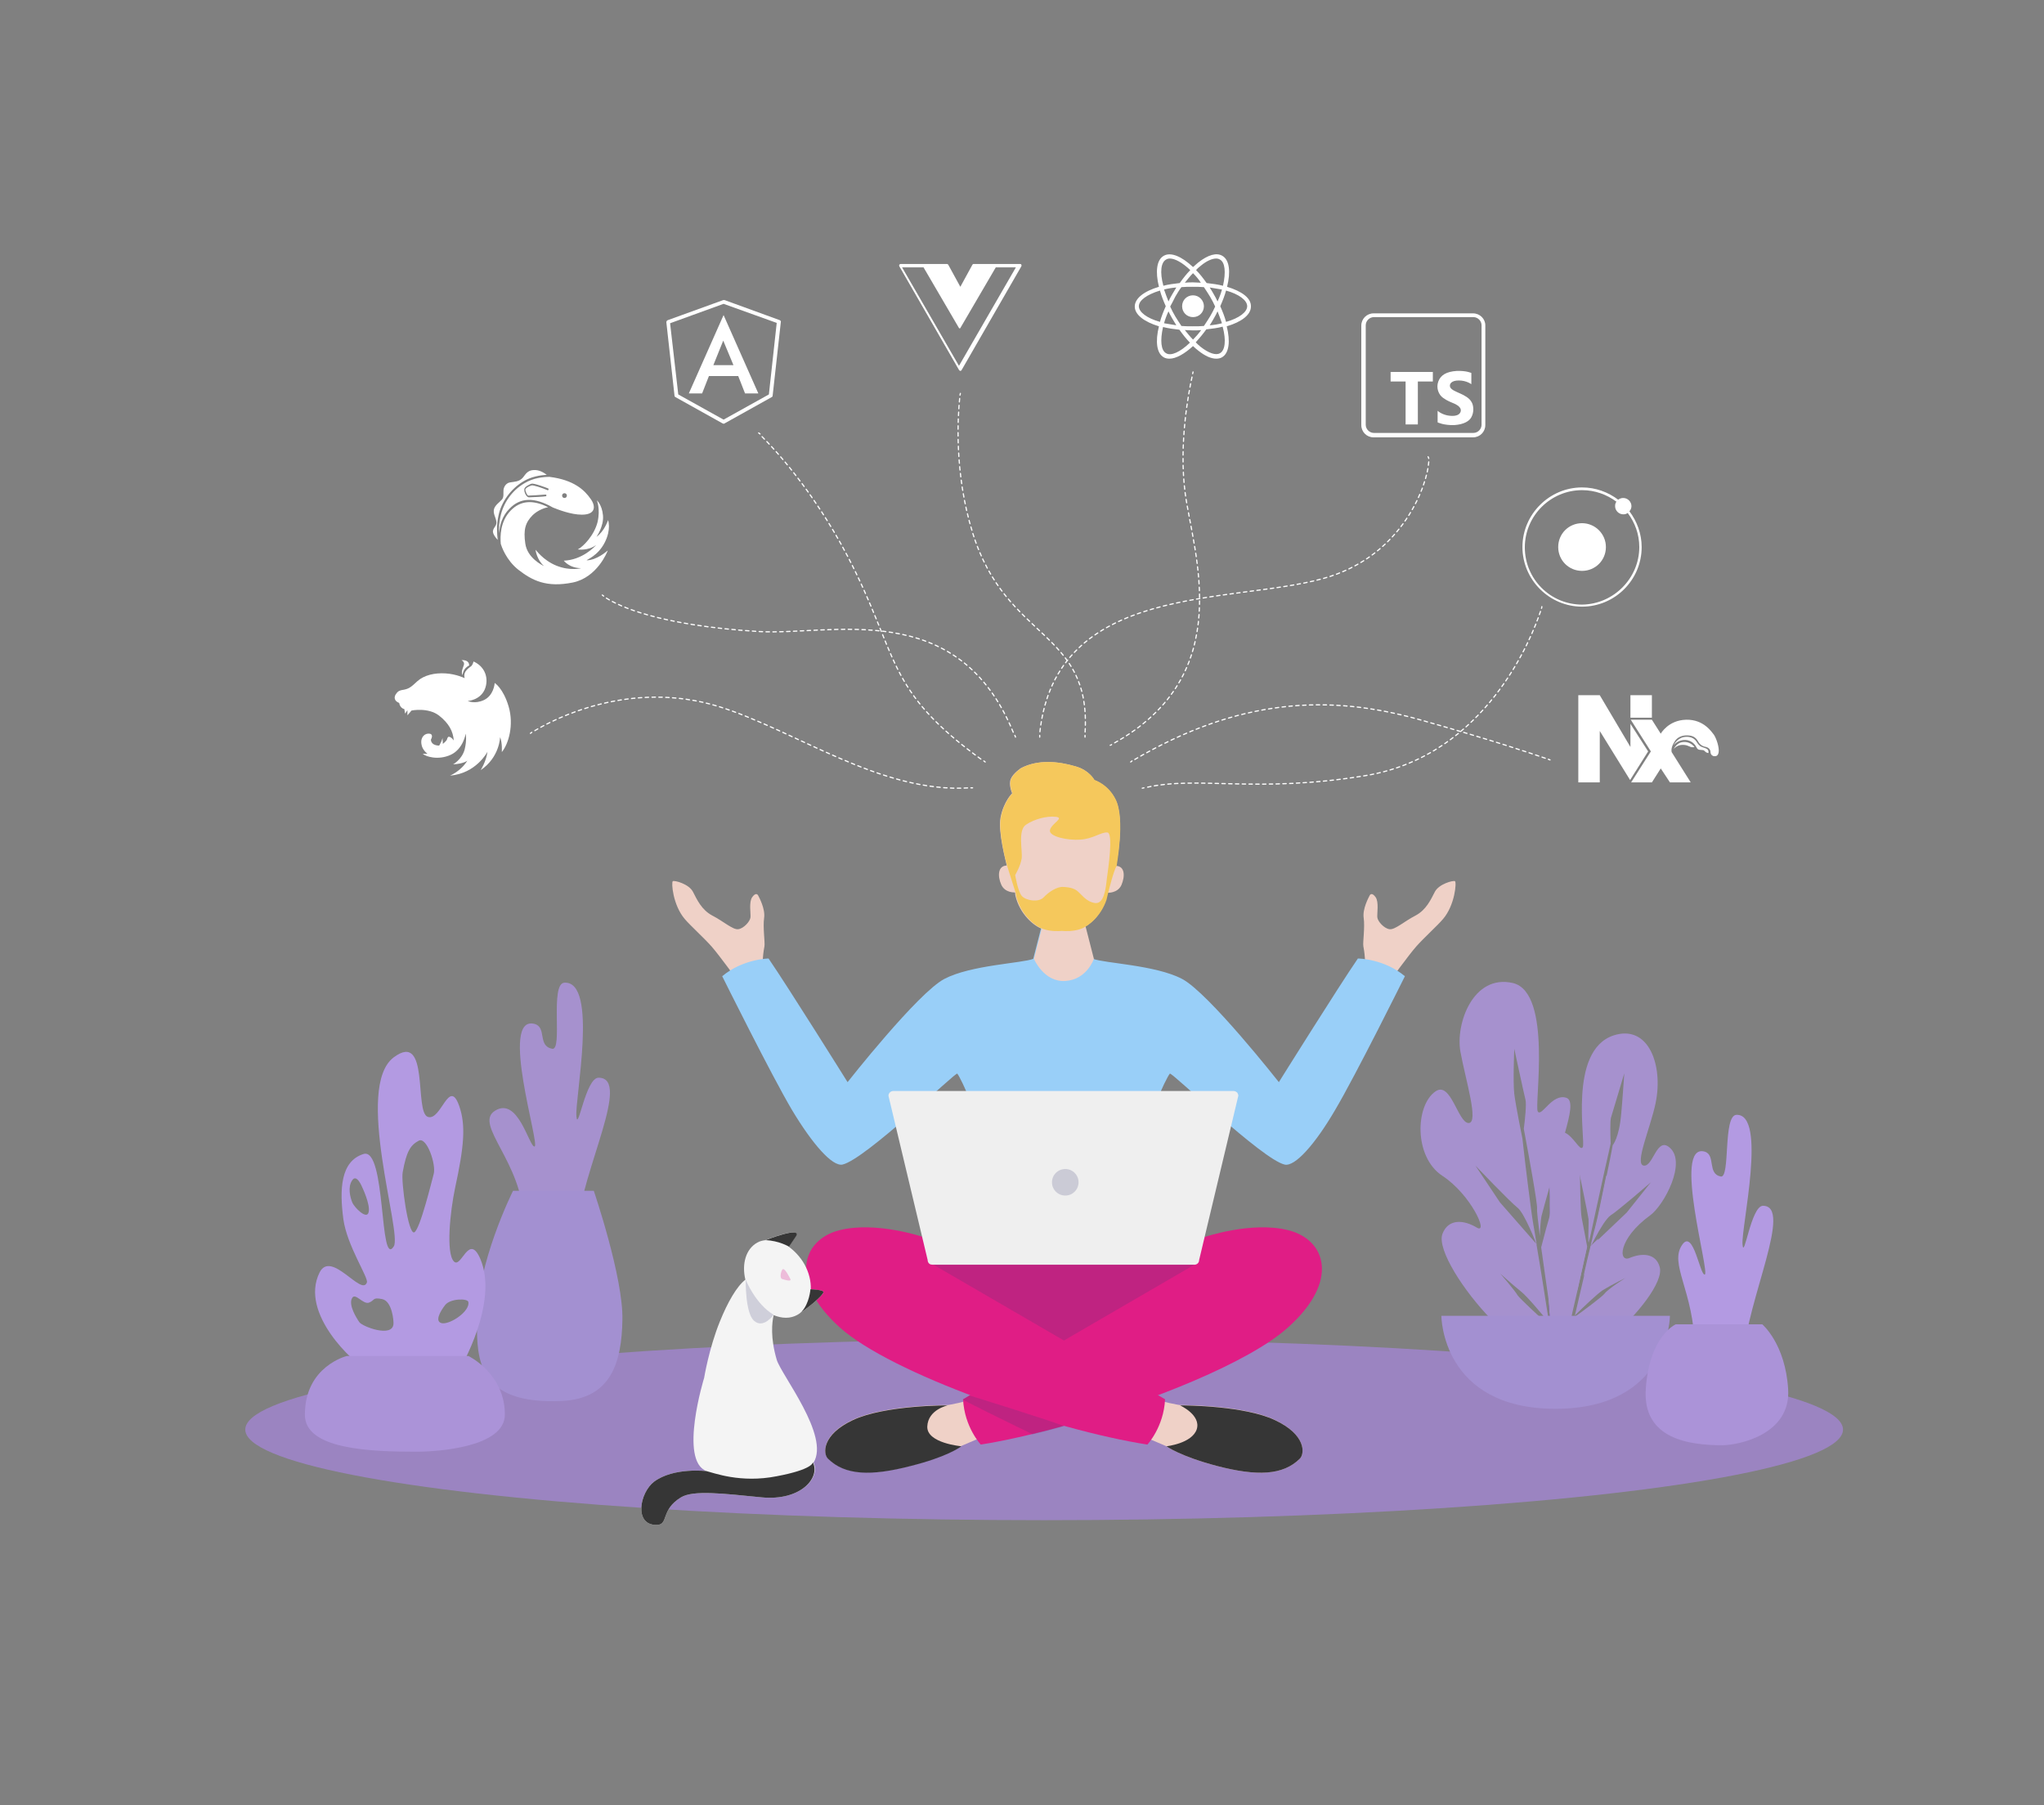 <svg version="1.1" id="Layer_6" xmlns="http://www.w3.org/2000/svg" xmlns:xlink="http://www.w3.org/1999/xlink" x="0px" y="0px"
	 viewBox="0 0 600 530" style="enable-background:new 0 0 600 530;" xml:space="preserve">
<rect x="0" y="0" width="600" height="530" fill="#808080" stroke="none"/>
<style type="text/css">
	.st0{fill:#9B84C1;}
	.st1{fill:#A691CE;}
	.st2{fill:#A390D1;}
	.st3{fill:#50208F;}
	.st4{fill:#B39AE2;}
	.st5{fill:#AB93D8;}
	.st6{fill:#E01D85;}
	.st7{opacity:0.2;fill:#3D3D75;}
	.st8{fill:#EFD1C7;}
	.st9{fill:#99CFF8;}
	.st10{fill:#EFEFEF;}
	.st11{fill:#F5C85C;}
	.st12{fill:#363636;}
	.st13{fill:#F4F4F4;}
	.st14{fill:#EDBCDA;}
	.st15{fill:#FFFFFF;}
	.st16{fill:none;stroke:#FFFFFF;stroke-width:0.35;stroke-linecap:round;stroke-linejoin:round;}
	.st17{fill:none;stroke:#FFFFFF;stroke-width:0.35;stroke-linecap:round;stroke-linejoin:round;stroke-dasharray:1.002,1.002;}
	.st18{fill:none;stroke:#FFFFFF;stroke-width:0.35;stroke-linecap:round;stroke-linejoin:round;stroke-dasharray:1.004,1.004;}
	.st19{fill:none;stroke:#FFFFFF;stroke-width:0.35;stroke-linecap:round;stroke-linejoin:round;stroke-dasharray:0.995,0.995;}
	.st20{fill:none;stroke:#FFFFFF;stroke-width:0.35;stroke-linecap:round;stroke-linejoin:round;stroke-dasharray:0.994,0.994;}
	.st21{fill:none;stroke:#FFFFFF;stroke-width:0.35;stroke-linecap:round;stroke-linejoin:round;stroke-dasharray:1.005,1.005;}
	.st22{fill:none;stroke:#FFFFFF;stroke-width:0.35;stroke-linecap:round;stroke-linejoin:round;stroke-dasharray:1.008,1.008;}
	.st23{fill:none;stroke:#FFFFFF;stroke-width:0.35;stroke-linecap:round;stroke-linejoin:round;stroke-dasharray:1.006,1.006;}
	.st24{fill:none;stroke:#FFFFFF;stroke-width:0.35;stroke-linecap:round;stroke-linejoin:round;stroke-dasharray:1.004,1.004;}
</style>
<ellipse class="st0" cx="306.5" cy="419.7" rx="234.5" ry="26.6"/>
<path class="st1" d="M169.5,360.2c1.3-16.5,16-43.8,6.2-43.8c-3.8,0-6.1,16.3-6.5,11.3c-0.5-5,6.5-39.7-3.5-39.2
	c-4.4,0.2-0.4,20-3.6,19.4c-4.4-0.8-1.5-6.3-5.2-7.3c-10.5-2.7,1.8,35.9,0,36c-1.6,0.1-4.8-14.8-11.6-10.5c-6.4,4,8.2,15.2,8.4,32.3
	C153.7,363.7,169.3,361.8,169.5,360.2z"/>
<path class="st2" d="M150.6,349.6h23.7c0,0,8.7,25.5,8.4,37.9c-0.2,12.6-3.4,23.1-17.7,23.8c-25,1.2-25-12.5-25-23.2
	C139.9,370.9,150.6,349.6,150.6,349.6z"/>
<path class="st1" d="M464.1,357.6c-0.4-1.7-0.5-11.7-0.5-13.2c-3.3,2.1-5.2,5.7-6.5,2.1c-1-2.8,0.8-8.7,2.3-14
	c1.4-5,2.5-9.5,0.4-10.2c-4.2-1.4-7.3,5.8-8.4,4c-1.1-1.8,4.4-34.9-7.3-37.7c-11.7-2.7-16.9,12-15.4,20.2c1.5,8.2,5.5,20.9,2.4,20.9
	s-5.2-12.4-9.7-9.3c-6,4.1-6.4,19.3,2,24.8c8.4,5.5,13.7,17.3,10.1,15.2c-3.8-2.3-8.4-2.7-10.1,1.9c-1.6,4.6,6.3,16.8,14.3,25
	c7.7,7.8,13.8,6.1,17.4,2.8c0-0.2-0.1-0.5-0.1-0.7c-3.3-3-8.8-8.1-9.5-9.1c-0.8-1.4-4.6-5.8-5.1-6.4c0.4,0.4,3.3,3,6,5.2
	c1.9,1.5,5.7,6.1,8.3,9.2c-0.8-5.2-2.4-15.6-3.7-23.1L440.3,353l-7.2-10.8c0,0,10.3,10.8,12.4,12.4c2,1.6,5.4,10.3,5.6,10.9
	c-0.4-2.4-0.7-4.5-1-6c-0.4-2.3-0.9-6.3-1.5-10.9c-0.6-4.6-1.2-9.8-1.7-14.3c0,0-2-9.8-2.4-13.2s0-13.2,0-13.2s2.8,13,3.3,15
	c0.3,1.2-0.1,5.5-0.5,8.5c1.7,9.1,4,21.8,3.9,23.4c-0.1,0.7,0.3,3.9,0.8,8.1c0.1-2.5,0.3-5,0.5-5.9c0.2-0.9,1.4-5.1,2.4-8.7
	c0.1,2.1,0.1,4.2,0.1,6c0,0.7,0,1.5,0,2.5c0,0,0,0,0,0c0,0.1,0,0.1-0.1,0.2c-0.4,1.3-1.7,6-2.5,9.2c0.7,5.2,1.6,11.2,2.3,16.2v0
	c0.1,3,0.4,5.6,0.8,7.6l0.1-0.1c0.1-0.1,0.1-0.1,0.2-0.2c0,0,0,0,0,0c2.4-2.5,4.9-6.6,7.3-11.2c1-4.3,2-9.2,2.7-12.2
	C465.2,363.2,464.4,358.8,464.1,357.6z"/>
<path class="st1" d="M466.9,365.8l2.3-2.2c-1.2,3.7-2.7,7.5-4.4,11.2C465.5,371.7,466.2,368.5,466.9,365.8z"/>
<path class="st1" d="M466.3,357.9c-0.2-1.5-2.4-12-2.7-13.5c1.7-1.1,3.8-1.7,6.3-0.8c0.3,0.1,0.6,0.3,0.8,0.5
	c-1.7,7.8-4.1,18.4-4.5,20.7C466.2,362.6,466.4,358.6,466.3,357.9z"/>
<path class="st1" d="M470.5,359.3c-1.7,2.6-3.4,6.2-3.6,6.5c0.5-2.1,0.9-4,1.3-5.3c0.7-2.6,2-9,3.3-15.4
	C472.8,347.7,472.2,353,470.5,359.3z"/>
<path class="st3" d="M455,354.1c0-1.8-0.1-3.9-0.1-6v0c0.9-3.2,1.7-6,1.7-6s-1,12-1.6,14.5C454.9,355.7,455,354.8,455,354.1z"/>
<path class="st3" d="M461.3,378.3l-5.8,10c0.1,0.5,0.1,0.8,0.2,1.2c0,0,0,0,0,0c0,0.1,0,0.2,0,0.3c0.8,1,1.4,1.7,1.5,1.8
	c-0.1-0.1-0.6-0.6-1.4-1.3c0.1,0.8,0.2,1.3,0.2,1.3h-0.9c0,0-0.1-0.5-0.2-1.4c0.2-0.2,0.4-0.3,0.5-0.5c-0.4-2-0.7-4.6-0.8-7.6
	c0.3,1.8,0.5,3.5,0.7,4.9c0.7-3.2,2-8.7,2.9-10.3c1.3-2.2,5.8-9.7,6.1-10.3C464.2,367.1,462.2,376.1,461.3,378.3z"/>
<path class="st4" d="M141,369.6c-3.4-7.9-5.6,3.1-7.8,0.7c-2.3-2.5-1.1-14.5,0.4-21.6c2.6-12,3.2-18.3,1.2-24
	c-3-8.5-5.3,4.5-9.2,3.2c-4.1-1.3,0.6-25.4-10-17.5c-11.7,8.7,2.5,51.6,0,55.5c-4.3,6.8-2.2-29.2-8.9-27.1
	c-6.7,2.1-7.1,10.3-5.9,19.2c1.1,7.8,7.4,17.1,6.9,18.5c-1.5,4.3-10.5-9.7-13.9-2.9c-6,12.1,10.3,26.7,13.5,28.3
	c3.2,1.6,27.7,0,27.7,0S146.5,382.5,141,369.6z M103.4,353c-0.6-1.5-1.4-4.5,0-6.5c1.3-2,2.9,2,2.9,2s2.5,5.2,1.9,7.4
	C107.7,358.2,104,354.5,103.4,353z M105.5,388.2c-0.9-1.3-3.2-5-2.2-7c0.9-2,3.3,2,5.1,1.2c1.7-0.7,0.9-1.6,3.8-1
	c2.9,0.6,3.4,6.4,3.3,7.3C115.2,392.8,106.5,389.5,105.5,388.2z M118.2,344.2c1.1-6.2,2.3-8,4.7-9.3c2.4-1.3,5.2,7.1,4.4,9.8
	c-0.5,1.8-4,16.3-5.7,17.1C119.8,362.5,117.7,346.8,118.2,344.2z M129.9,388.5c-2.5-0.3-0.7-3.5,0.8-5.4c1.5-1.9,6.7-2,6.8-0.8
	C137.9,385,132.4,388.7,129.9,388.5z"/>
<path class="st1" d="M478.4,369.3c-3.4,1.5-3.5-5.6,6-12.5c4.1-3,10.8-15.6,5.7-19.9c-3.8-3.3-4.8,5.7-7.6,5.3
	c-2.8-0.4,2-11.1,3.5-18.4c2.3-11.1-2.1-23.2-12.4-19.8c-13.4,4.5-8,31.3-9,32.8c-0.8,1.3-2.6-3.1-5.3-4.3c-0.6-0.3-1.3-0.4-2-0.2
	c-3,0.6-2.8,8.5-2.5,15.7v0c0.1,2.1,0.1,4.2,0.1,6c0,0.7,0,1.5,0,2.5c0,0,0,0,0,0c-0.1,6.3-0.7,17.1-0.3,25.5v0
	c0.1,3,0.4,5.6,0.8,7.6c0.2,0.7,0.4,1.4,0.6,1.9c0.2,0.5,0.4,0.9,0.6,1.2c2.8,3.7,8.5,6.5,16.2,0c7.8-6.5,15.6-16.4,14.4-20.7
	C486.1,367.9,482,367.8,478.4,369.3z M471,379.8c-0.6,0.8-5.9,4.8-9,7c-0.3,1.2-0.4,1.9-0.4,1.9l-0.8-0.1c0,0,0.1-0.4,0.3-1.1
	c-0.7,0.5-1.2,0.9-1.3,0.9c0.1-0.1,0.7-0.7,1.4-1.5c0.1-0.2,0.9-4.1,2-8.7c1-4.3,2-9.2,2.7-12.2c-0.5-2.9-1.4-7.3-1.6-8.4
	c-0.4-1.7-0.5-11.7-0.5-13.2c0,0,0,0,0,0c0.3,1.4,2.5,11.9,2.7,13.5c0.1,0.7-0.1,4.7-0.1,7c0.5-2.3,2.8-13,4.5-20.7
	c1.1-4.8,1.9-8.5,1.9-8.5c-0.1-2.7-0.2-6.5,0.1-7.6c0.5-1.7,3.9-13,3.9-13s-0.6,8.8-0.9,11.8c-0.6,7.2-2.5,9.3-2.5,9.3
	c-0.5,2.7-1.1,5.8-1.8,9c-1.3,6.4-2.6,12.8-3.3,15.4c-0.3,1.3-0.8,3.2-1.3,5.3c0.1-0.3,1.9-3.9,3.6-6.5c0.8-1.2,1.6-2.2,2.2-2.6
	c2-1.2,11.8-9.7,11.8-9.7l-7.1,8.9l-8.2,7.8l-2.3,2.2c-0.7,2.7-1.4,5.9-2.1,9c-1,4.4-2,8.6-2.6,11.2c2.5-2.5,6.3-6.1,8-7.3
	c2.7-1.7,7.4-4,7.8-4.2C477.5,374.8,471.8,378.6,471,379.8z"/>
<path class="st3" d="M463.5,344.5C463.5,344.5,463.5,344.5,463.5,344.5c0-0.1,0-0.2,0-0.2S463.5,344.4,463.5,344.5z"/>
<path class="st2" d="M490.2,386.3h-67.1c0,0,0,27.3,33.5,27.3S490.2,386.3,490.2,386.3z"/>
<path class="st4" d="M511.8,397.9c1.2-16.5,14.6-43.9,5.7-43.9c-3.5,0-5.6,16.3-6,11.3s7.3-38.4-1.8-38c-4,0.2-1.7,18.7-4.6,18.1
	c-4-0.8-1.4-6.3-4.7-7.3c-9.6-2.7,1.7,35.9,0,36.1c-1.4,0.1-3.3-13.2-6.5-8.9c-4.2,5.7,3.4,13.6,3.6,30.8
	C497.4,401.4,511.7,399.5,511.8,397.9z"/>
<path class="st5" d="M491.9,388.8h25.4c0,0,6.8,5.7,7.6,19.1c0.8,13.4-14.8,16.4-19.3,16.4c-9.7,0-23.4-1.8-22.5-16.4
	C484.1,392.2,491.9,388.8,491.9,388.8z"/>
<path class="st5" d="M101.8,398.1h35.7c0,0,10.7,5.1,10.7,17.2c0,9.6-19.7,10.9-26,10.9c-13.6,0-32.8-0.7-32.7-10.9
	C89.5,401.1,101.8,398.1,101.8,398.1z"/>
<path class="st6" d="M361.7,379.2c0,0-2.4-12.9-12.6-13.4c-10.2-0.4-62.7,0.3-68.6,1s-18.5,4.5-19.7,6.8s27,20.2,28.5,21.8
	c1.5,1.6,14.6,7.6,20.2,6.7c5.6-0.9,22.9-10,25.9-10.7S361.7,379.2,361.7,379.2z"/>
<path class="st7" d="M361.7,379.2c0,0-2.4-12.9-12.6-13.4c-10.2-0.4-62.7,0.3-68.6,1s-18.5,4.5-19.7,6.8s27,20.2,28.5,21.8
	c1.5,1.6,14.6,7.6,20.2,6.7c5.6-0.9,22.9-10,25.9-10.7S361.7,379.2,361.7,379.2z"/>
<path class="st8" d="M381.6,428.2c-5,5-12.7,5.2-24.3,2.2c-11-2.9-14.9-5.8-14.9-5.8l-7-3l1-10.6c0,0,2.8-1.6,3.2-0.5
	c0.4,1,6.7,2,6.7,2s0,0,0.1,0c1.6,0,18.8,0.1,27.7,4.3C383.4,421.2,383,426.7,381.6,428.2z"/>
<path class="st6" d="M284.6,364.5l-13.5-1.3c0,0-14-4.8-24.8-2c-10.8,2.8-14.9,14.9,0.2,28.5s62.6,30.1,90.3,34.4
	c0,0,4.8-5.1,5.2-13.3L274,371.3L284.6,364.5z"/>
<path class="st8" d="M408,288c0,0,5.5-7.6,7.7-10.1c2.2-2.5,6.4-6.3,7.9-8.1c3.5-4.1,4-10.8,3.5-11.1c-0.5-0.3-4.7,0.8-5.9,3.1
	s-2.5,5.3-5.7,7c-3.3,1.7-6,4.2-7.6,4c-1.6-0.2-3.5-2.3-3.6-3.5c-0.1-1.2,0.5-4.5-0.5-5.9s-1.6-0.9-1.8-0.4
	c-0.2,0.4-2.1,3.8-1.7,6.5s-0.3,7.2-0.1,8.3c0.2,1.1,1,5.4,0,7.9C399.2,287.8,408,288,408,288z"/>
<path class="st8" d="M216.6,288c0,0-5.5-7.6-7.7-10.1c-2.2-2.5-6.4-6.3-7.9-8.1c-3.5-4.1-4-10.8-3.5-11.1c0.5-0.3,4.7,0.8,5.9,3.1
	s2.5,5.3,5.7,7c3.3,1.7,6,4.2,7.6,4c1.6-0.2,3.5-2.3,3.6-3.5s-0.5-4.5,0.5-5.9s1.6-0.9,1.8-0.4c0.2,0.4,2.1,3.8,1.7,6.5
	c-0.4,2.7,0.3,7.2,0.1,8.3c-0.2,1.1-1,5.4,0,7.9C225.3,287.8,216.6,288,216.6,288z"/>
<path class="st9" d="M412.4,286.6c0,0-14.5,29.2-20.5,39.3c-5.9,10.1-11.8,16.7-14.8,16c-6.6-1.5-33.1-27.2-33.7-26.7
	c-0.5,0.5-3,5.6-2.8,5.8c0.1,0.2-21.4,0.1-28.4,0c-7,0.1-28.5,0.2-28.4,0c0.1-0.3-2.3-5.3-2.8-5.8c-0.5-0.5-27,25.2-33.7,26.7
	c-3,0.6-8.8-6-14.8-16c-6-10.1-20.5-39.3-20.5-39.3c6.1-5.1,13.6-5.2,13.6-5.2c5.7,8.3,23.2,36.3,23.2,36.3s20.6-26.2,28.4-30.3
	c7.8-4.1,22.9-4.6,26.1-5.9l3-11.7c0,0,5,2.4,5.8,2.6c0.8-0.2,5.8-2.6,5.8-2.6l3,11.7c3.2,1.3,18.3,1.8,26.1,5.9
	c7.8,4.1,28.4,30.3,28.4,30.3s17.5-28,23.2-36.3C398.8,281.4,406.3,281.5,412.4,286.6z"/>
<path class="st8" d="M289.2,421.5l-7,3c0,0,0,0,0,0c-0.5,0.3-4.5,3.1-14.9,5.8c-11.6,3-19.3,2.8-24.3-2.2c-1.4-1.4-1.8-7,7.4-11.3
	c9.4-4.4,27.8-4.3,27.8-4.3s6.3-1,6.7-2c0.5-1.2,3.2,0.5,3.2,0.5L289.2,421.5z"/>
<path class="st6" d="M378.1,389.7c-11.3,10.2-40.3,21.9-65.8,28.9c-3.1,0.9-6.2,1.7-9.2,2.4c-5.5,1.3-10.6,2.4-15.2,3.1
	c0,0-4.8-5.1-5.2-13.3v0l2-1.2l65.9-38.3l-10.6-6.8l13.5-1.3c0,0,14-4.8,24.8-2C389.2,364,393.3,376.1,378.1,389.7z"/>
<path class="st10" d="M363.5,321.7L352,369.9c0,0.8-0.6,1.4-1.4,1.4h-76.9c-0.3,0-0.6-0.1-0.8-0.2c-0.4-0.3-0.6-0.7-0.6-1.2
	l-11.5-48.2c0-0.8,0.7-1.4,1.4-1.4h99.9c0.4,0,0.8,0.2,1.1,0.5C363.3,321,363.5,321.3,363.5,321.7z"/>
<circle class="st7" cx="312.7" cy="347.1" r="3.9"/>
<path class="st8" d="M329.2,259.8c-1.1,2.5-4.1,2.3-4.1,2.3l-0.5,2.1v0c-1.5,4.7-5.1,7.7-7.5,8.5c-2.2,0.8-4.8,0.7-5.6,0.6
	c-0.9,0.1-3.4,0.2-5.6-0.6c-2.5-0.9-6.5-4.3-7.8-9.6c-0.1-0.3-0.1-0.6-0.1-0.7c0-0.1,0-0.2-0.1-0.4c0,0-2.9,0.2-4-2.3
	c-1.1-2.5-1-5.5,1.6-5.6c0,0,0,0,0-0.1c-0.2-1-2.6-9.7-1.8-14c0.9-4.7,3.4-7.1,3.4-7.1s-1.1-2.5-0.4-4.2c0.7-1.7,3-3.2,3-3.2
	c5-2.6,11-2,16-0.5c4.1,1.1,5.5,4,5.5,4s4,1.3,6.2,5.7c3,5.8,0.2,19.5,0.2,19.5C330.2,254.3,330.3,257.2,329.2,259.8z"/>
<path class="st8" d="M321.1,281.5c0,0-2,6.1-8.4,6.5c-6.3,0.4-9.2-6.5-9.2-6.5l3-11.7c0,0,5,2.4,5.8,2.6c0.8-0.2,5.8-2.6,5.8-2.6
	L321.1,281.5z"/>
<path class="st11" d="M327.5,234.7c-2.2-4.5-6.2-5.7-6.2-5.7s-1.5-2.8-5.5-4c-5.1-1.5-11.1-2.1-16,0.5c0,0-2.3,1.5-3,3.2
	c-0.7,1.7,0.4,4.2,0.4,4.2s-2.5,2.4-3.4,7.1c-0.8,4.3,1.5,13.1,1.8,14c0,0,0,0.1,0,0.1s1.9,6,2.5,7.9c0,0.1,0,0.2,0.1,0.4
	c0,0.1,0.1,0.4,0.1,0.7c1.3,5.3,5.3,8.7,7.8,9.6c2.2,0.8,4.7,0.7,5.6,0.6c0.9,0.1,3.4,0.2,5.6-0.6c2.3-0.8,5.9-3.8,7.5-8.5v0
	l0.5-2.1c0,0,1.6-6.6,2.5-7.9C327.7,254.2,330.4,240.5,327.5,234.7z M324.9,258c-0.3,2.9-0.8,7.6-3.6,7.1c-2.7-0.5-3.9-2.7-5.3-3.7
	c-1.4-1-3.8-1-3.8-1c-1.9-0.2-4.4,1.5-5.9,3.1c-1.5,1.5-5.1,0.9-6.3-0.4c-1.2-1.2-2-6.2-2-6.2s1.6-2.7,1.9-4.9
	c0.3-2.2-1.2-8.3,1.3-9.9c2.4-1.6,6-2.6,8.7-2.3s-1.2,1.9-1.7,3.9c-0.4,1.9,5.3,3.1,8.9,2.8c3.7-0.2,6-2.2,7.9-2.1
	C326.9,244.3,325.3,255.2,324.9,258z"/>
<path class="st7" d="M312.3,418.7c-3.1,0.9-6.2,1.7-9.2,2.4c-8-3.9-17.5-8.6-20.5-10.2v0l2-1.2C284.7,409.7,310.7,417.8,312.3,418.7
	z"/>
<path class="st12" d="M282.2,424.6C282.2,424.6,282.2,424.6,282.2,424.6c-0.5,0.4-4.5,3.2-14.9,5.8c-11.6,3-19.3,2.8-24.3-2.2
	c-1.4-1.4-1.8-7,7.4-11.3c9.4-4.4,27.8-4.3,27.8-4.3s-5.8,1.2-6,6.2C272,423.7,282.2,424.6,282.2,424.6z"/>
<path class="st12" d="M381.6,428.2c-5,5-12.7,5.2-24.3,2.2c-11-2.9-14.9-5.8-14.9-5.8s7.5-0.8,8.9-5c1.3-4.2-4.9-7-4.9-7s0,0,0.1,0
	c1.6,0,18.8,0.1,27.7,4.3C383.4,421.2,383,426.7,381.6,428.2z"/>
<path class="st13" d="M227.1,386.1c-0.5,2.2-1,6.6,0.9,13.1c1.3,4.4,15.7,22.4,10.8,30.2c2.1,4.4-3.7,11.3-15.2,10.2
	c-11.2-1.1-20.1-2.2-23.7,0c-6.1,3.7-3.5,8.1-7.2,8.1c-6.7,0-4.9-9.5-0.7-12.7c5.8-4.3,15.4-3.1,15.4-3.1
	c-8.2-3.1-0.7-27.4-0.7-27.4s1.4-8.6,4.6-16.5c2.3-5.7,5-10.4,7.5-12.3c-1.1-4.6,0.1-9,3.5-10.9c0.7-0.4,1.5-0.6,2.4-0.7l-0.1,0
	c0,0,10.7-4.2,9-1.2l-2.1,3.1c1.7,1.2,3.4,3,4.6,5.1c1.4,2.5,2,5.1,1.9,7.5c1.6,0,3.9,0.2,3.7,0.8c-0.2,1-4.2,4.3-6.3,5.7
	c0,0,0,0-0.1,0c-0.4,0.4-0.8,0.7-1.2,0.9C232,387.2,229.5,387.1,227.1,386.1z"/>
<path class="st7" d="M218.9,375.7c0,0,2.8,7.1,8.2,10.3c0,0-3,4.2-5.7,1.8C218.7,385.6,218.9,375.7,218.9,375.7z"/>
<path class="st14" d="M231.9,375.3c0,0-1.7-3.6-2.3-2.5c-0.5,0.9-0.7,2.5,0,2.7S232.7,376.5,231.9,375.3z"/>
<path class="st12" d="M233.7,362.9l-2.1,3.1c0,0-3-1.8-6.9-1.9C224.7,364.1,235.4,359.9,233.7,362.9z"/>
<path class="st12" d="M241.7,379.4c-0.2,1-4.2,4.3-6.3,5.7c0,0,0,0-0.1,0c2.3-2.4,2.6-6.6,2.6-6.6
	C239.7,378.6,241.9,378.8,241.7,379.4z"/>
<path class="st12" d="M223.6,439.6c-11.2-1.1-20.1-2.2-23.7,0c-6.1,3.7-3.5,8.1-7.2,8.1c-6.7,0-4.9-9.5-0.7-12.7
	c5.8-4.3,15.4-3.1,15.4-3.1c2.1,0.5,10,3.6,20.6,1.5c10.6-2,10.6-4,10.6-4.1C240.9,433.8,235.1,440.7,223.6,439.6z"/>
<path class="st15" d="M116.2,203.8c0.5-0.7,0.8-1.1,2.3-1.3c1.5-0.3,2.1-0.7,4-2.5c2-1.8,5.1-2.5,8.3-2.3s5.6,1.4,5.6,1.4
	c-0.6-2.1,1.5-3.1,2-3.6c0.4-0.4,0.6-1.3,0.6-1.3c3.4,1.5,4.6,5,3.3,8.2c-1.4,3.2-5,3.4-5,3.4s2.1,1,4.8-0.3c2.7-1.3,3.1-4.5,3.1-5
	c0,0,2.5,1.5,4.1,6.9c1.6,5.4,0,11-2,13.4c0,0,0.2-2.7-0.5-4.4c0,0-0.1,5.9-5.7,9.7c0,0,1.6-2.5,2-5.4c0,0-3.3,6.4-11,7
	c0,0,3.1-1.2,5.1-4.4c0,0-0.9,0.9-4.2,1.1c0,0,2.6-1.4,3.4-4.4c0.7-2.8,0.3-4.6,0.3-4.6s-0.7,4.5-4.4,6.2s-7.4,0.5-8.2-0.3l1.4,0
	c0,0-1.6-1.1-1.8-2.9c-0.3-2.1,1.1-3.2,2.4-3c1.3,0.2,0.4,1.7,0.4,1.7s-0.2,1.7,2.4,1.8c0,0,0.1-0.1,0.4-0.7
	c0.3-0.5,0.6-1.5,0.6-1.5l0.1,1.7c0,0,1.1-0.9,1.2-1.3c0.1-0.4,0.3-0.8,0.5-0.8c0.8,0,1.5,1.1,1.5,1.1c-0.2-2.7-1.4-5-4.3-7.3
	c-3.2-2.5-8.1-1.5-8.1-1.5l-1.2,1.4l0-1.5l-0.7,1l-0.2-1.3c-1.4-0.4-1.5-1.8-1.5-1.8C115.7,205.8,115.6,204.7,116.2,203.8z
	 M136.2,195.1c-0.2,0.8-1,2.2-0.4,3.1c0,0,0-1.9,1.9-2.8c0,0,0.3-1.7-2.3-1.6C135.4,193.7,136.4,194.3,136.2,195.1z"/>
<path class="st15" d="M212.4,92.5L212.4,92.5L212.4,92.5l-10.2,23h3.9l2-5.1h4.9v0l3.7,0l2,5.1h3.9L212.4,92.5L212.4,92.5
	L212.4,92.5z M215.3,107.2l-3.6,0h-2.3l2.9-7.2L215.3,107.2z M228.9,94l-16.2-5.9c0,0,0,0-0.1,0c0,0-0.1,0-0.1,0c0,0-0.1,0-0.1,0
	c0,0,0,0-0.1,0L196,94c-0.2,0.1-0.4,0.3-0.4,0.6l2.4,21.6c0,0.2,0.1,0.3,0.3,0.4l13.8,7.7c0,0,0,0,0,0l0,0c0.1,0,0.2,0.1,0.3,0.1
	c0.1,0,0.2,0,0.3-0.1l0,0c0,0,0,0,0,0l13.8-7.7c0.2-0.1,0.3-0.2,0.3-0.4l2.4-21.6C229.3,94.3,229.1,94.1,228.9,94z M225.7,115.8
	l-13.3,7.4l-13.3-7.4l-2.4-20.9l15.7-5.7l15.6,5.6L225.7,115.8z"/>
<path class="st15" d="M281.5,108.6c0,0.1,0.1,0.1,0.2,0.2c0,0,0,0,0,0c0.1,0,0.2,0.1,0.2,0.1s0.2,0,0.2-0.1c0,0,0,0,0,0
	c0.1,0,0.1-0.1,0.2-0.2c0,0,0,0,0,0l17.5-30.4c0.1-0.2,0.1-0.3,0-0.5c-0.1-0.2-0.2-0.2-0.4-0.2h-7h-6.6c-0.2,0-0.3,0.1-0.4,0.3
	l-3.5,6.4l-3.5-6.4c-0.1-0.2-0.3-0.3-0.4-0.3h-6.6h-7c-0.2,0-0.3,0.1-0.4,0.2c-0.1,0.2-0.1,0.3,0,0.5L281.5,108.6
	C281.5,108.6,281.5,108.6,281.5,108.6z M271.1,78.5l10.4,17.8c0,0,0,0,0,0c0,0,0,0,0,0c0,0,0,0,0,0c0,0,0,0,0,0c0,0,0,0,0.1,0.1
	c0,0,0,0,0,0c0,0,0,0,0,0c0,0,0,0,0,0c0,0,0,0,0,0c0,0,0,0,0.1,0c0,0,0,0,0,0c0,0,0,0,0,0c0,0,0,0,0,0c0,0,0,0,0,0c0,0,0,0,0,0
	c0,0,0,0,0,0c0,0,0,0,0,0c0,0,0,0,0,0c0,0,0,0,0,0c0,0,0,0,0,0c0,0,0,0,0,0c0,0,0,0,0,0c0,0,0,0,0.1,0c0,0,0,0,0,0c0,0,0,0,0,0
	c0,0,0,0,0,0c0,0,0,0,0,0c0,0,0,0,0.1-0.1c0,0,0,0,0,0c0,0,0,0,0,0c0,0,0,0,0,0c0,0,0,0,0,0l10.4-17.8h5.9l-16.7,28.9l-16.7-28.9
	H271.1z"/>
<path class="st15" d="M360.2,84.2c1.1-4.4,0.7-7.9-1.4-9.1c-1.7-1-4.2-0.3-7.1,2c-0.5,0.4-1,0.9-1.5,1.3c-3.3-3.1-6.5-4.5-8.6-3.3
	c-2.1,1.2-2.5,4.7-1.4,9.1c-4.4,1.3-7.1,3.4-7.1,5.8c0,2.4,2.8,4.5,7.1,5.8c-1.1,4.4-0.7,7.9,1.4,9.1c0.5,0.3,1.1,0.4,1.7,0.4
	c1.9,0,4.4-1.4,6.9-3.7c0.5,0.5,1,0.9,1.5,1.3c2,1.6,3.8,2.4,5.3,2.4c0.6,0,1.2-0.1,1.7-0.4c2.1-1.2,2.5-4.7,1.4-9.1
	c4.4-1.3,7.1-3.4,7.1-5.8C367.3,87.5,364.5,85.5,360.2,84.2z M352.5,78c1.7-1.4,3.3-2.1,4.5-2.1c0.4,0,0.8,0.1,1.1,0.3
	c1.5,0.8,1.8,3.7,0.9,7.7c-1.5-0.4-3.1-0.6-4.8-0.8c-1-1.4-2-2.7-3.1-3.8C351.5,78.8,352,78.4,352.5,78z M355.2,92.9
	c-0.6,1-1.2,1.9-1.8,2.8c-1,0.1-2.1,0.1-3.3,0.1c-1.1,0-2.2,0-3.3-0.1c-0.6-0.9-1.2-1.8-1.8-2.8c-0.6-1-1.1-2-1.5-2.9
	c0.5-0.9,1-1.9,1.5-2.9c0.6-1,1.1-1.9,1.8-2.8c1-0.1,2.1-0.1,3.3-0.1c1.1,0,2.2,0,3.3,0.1c0.6,0.9,1.2,1.8,1.8,2.8
	c0.6,1,1.1,2,1.5,2.9C356.3,90.9,355.8,91.9,355.2,92.9z M357.4,91.4c0.5,1.2,0.9,2.4,1.3,3.5c-1.1,0.3-2.3,0.5-3.6,0.6
	c0.4-0.6,0.8-1.3,1.2-2C356.7,92.8,357.1,92.1,357.4,91.4z M350.2,99.7c-0.8-0.8-1.6-1.8-2.4-2.8c0.8,0,1.6,0.1,2.4,0.1
	c0.8,0,1.6,0,2.4-0.1C351.8,98,351,98.9,350.2,99.7z M345.3,95.5c-1.3-0.2-2.5-0.4-3.6-0.6c0.3-1.1,0.7-2.2,1.3-3.5
	c0.3,0.7,0.7,1.4,1.1,2.1C344.5,94.2,344.9,94.8,345.3,95.5z M343,88.5c-0.5-1.2-0.9-2.4-1.3-3.5c1.1-0.3,2.3-0.5,3.6-0.6
	c-0.4,0.7-0.8,1.3-1.2,2C343.7,87.1,343.3,87.8,343,88.5z M352.5,83c-0.8,0-1.5-0.1-2.3-0.1c-0.8,0-1.6,0-2.4,0.1
	c0.8-1,1.6-2,2.4-2.8C351,81,351.8,81.9,352.5,83z M356.3,86.4c-0.4-0.7-0.8-1.4-1.2-2c1.3,0.2,2.5,0.4,3.6,0.6
	c-0.3,1.1-0.7,2.2-1.3,3.5C357.1,87.8,356.7,87.1,356.3,86.4z M342.3,76.2c0.3-0.2,0.7-0.3,1.1-0.3c1.5,0,3.7,1.2,6,3.4
	c-1.1,1.1-2.1,2.4-3.1,3.8c-1.7,0.2-3.4,0.4-4.8,0.8C340.4,79.9,340.8,77,342.3,76.2z M334.3,89.9c0-1.7,2.3-3.4,6.2-4.6
	c0.4,1.5,1,3,1.7,4.6c-0.7,1.6-1.3,3.1-1.7,4.6C336.6,93.4,334.3,91.6,334.3,89.9z M342.3,103.7c-1.5-0.8-1.8-3.7-0.9-7.7
	c1.5,0.4,3.1,0.6,4.8,0.8c1,1.4,2,2.7,3.1,3.8C346.4,103.4,343.7,104.6,342.3,103.7z M358.1,103.7c-1.2,0.7-3.3,0-5.7-1.9
	c-0.5-0.4-0.9-0.8-1.4-1.3c1-1.1,2.1-2.4,3.1-3.8c1.7-0.2,3.4-0.4,4.8-0.8C360,100,359.6,102.9,358.1,103.7z M359.9,94.5
	c-0.4-1.5-1-3-1.7-4.6c0.7-1.6,1.3-3.1,1.7-4.6c3.9,1.1,6.2,2.9,6.2,4.6C366.1,91.6,363.8,93.4,359.9,94.5z M353.4,89.9
	c0,1.8-1.4,3.2-3.2,3.2s-3.2-1.4-3.2-3.2c0-1.8,1.4-3.2,3.2-3.2S353.4,88.2,353.4,89.9z"/>
<path class="st15" d="M432.4,92h-29.2c-2,0-3.6,1.6-3.6,3.6v29.2c0,2,1.6,3.6,3.6,3.6h29.2c2,0,3.6-1.6,3.6-3.6V95.5
	C436,93.6,434.4,92,432.4,92z M434.9,124.7c0,1.3-1.1,2.4-2.4,2.4h-29.2c-1.3,0-2.4-1.1-2.4-2.4V95.5c0-1.3,1.1-2.4,2.4-2.4h29.2
	c1.3,0,2.4,1.1,2.4,2.4V124.7z M432,118.1c0.5,0.8,0.8,2.8-0.1,4.4c-0.6,1.1-2.1,2.1-5,2.3c-3.1,0.1-4.9-0.8-4.9-0.8v-3.4
	c0.9,0.8,2.5,1.5,4.3,1.5c1.5,0,2.3-0.5,2.5-1.4c0.1-0.6-0.2-1-0.5-1.3c-0.1-0.1-0.1-0.1-0.2-0.2c0,0,0,0,0,0
	c-0.3-0.2-0.7-0.5-1.2-0.7c-1.1-0.5-1.9-0.7-3.3-1.7c-1.3-0.9-2.1-2.9-1.4-4.8c0.7-1.9,2.4-2.9,5.4-3.1c2.9-0.1,4.3,0.6,4.3,0.6v3.3
	c0,0-1.4-1.1-3.7-1.1c-2.1,0-2.9,1-2.5,2C426.4,115.2,430.7,115.6,432,118.1C432,118,432,118,432,118.1C432,118,432,118.1,432,118.1
	C432,118.1,432,118.1,432,118.1z M415.2,109.2h5.4v2.8h-4.4v12.6h-1.1h-1.4h-1.1v-12.6h-4.4v-2.8h5.4H415.2z"/>
<path class="st15" d="M471.4,160.6c0,3.9-3.1,7-7,7c-3.9,0-7-3.1-7-7c0-3.9,3.1-7,7-7C468.2,153.6,471.4,156.7,471.4,160.6z
	 M478.3,150.1c2.2,2.9,3.6,6.6,3.6,10.5c0,9.7-7.9,17.5-17.5,17.5s-17.5-7.9-17.5-17.5s7.9-17.5,17.5-17.5c4,0,7.7,1.4,10.6,3.6
	c0.4-0.3,0.9-0.5,1.5-0.5c1.3,0,2.4,1.1,2.4,2.4C478.9,149.1,478.7,149.7,478.3,150.1z M481.2,160.6c0-3.8-1.3-7.2-3.4-10
	c-0.4,0.3-0.8,0.4-1.3,0.4c-1.3,0-2.4-1.1-2.4-2.4c0-0.5,0.1-1,0.4-1.3c-2.8-2.1-6.3-3.4-10.1-3.4c-9.2,0-16.8,7.5-16.8,16.8
	c0,9.3,7.5,16.8,16.8,16.8C473.6,177.4,481.2,169.8,481.2,160.6z"/>
<path class="st15" d="M146.3,151.5c-0.6,2.8-0.4,5.3-0.2,7c-0.6-0.6-1.5-1.8-1.4-2.6c0.2-1.2,1.2-1.5,1-2.8c-0.2-1.3-1-2.3-0.7-3.6
	c0.3-1.2,1.7-2.1,2.3-2.8c0.7-0.7,0.4-2,0.5-2.9c0.1-0.9,0.8-2.1,2.1-2.2c1.3-0.2,2.2-0.2,3.2-1c1-0.8,1.3-2.5,3.6-2.6
	c1.6-0.1,3,0.8,3.8,1.4c-1.8,0.1-4.6,0.5-7,2C149.9,143.6,147.1,147.4,146.3,151.5z M177.5,159.3c2-3.9,1-6.6,1-6.6
	s-1.1,3.3-3.4,4.9c0,0,2.2-3.1,1.9-6.3c-0.3-3.2-1.8-4.4-1.8-4.4s1.1,2.5,0.2,6.4c-1,3.9-4.2,7.2-5.8,8c0,0,3,0.5,5.4-1.3
	c-0.4,0.5-4.1,4.4-9.5,4.6c0,0,1.6,2.2,5.1,2.2c0,0-3.1,0.9-7.2-0.7c-4-1.6-6.1-4.7-6.2-4.7c0,0.1,0.4,3,2.5,4.8
	c-0.6-0.3-4.9-2.4-5.5-6.6c-0.6-4.1,0-6.2,2.2-8.4c1.6-1.5,3.5-2.1,4.5-2.3c-4.6-2.3-8.2-1.9-11,1c-3.1,3.2-3.1,7.6-2.9,9.8
	c0,0,0,0,0,0c0.2,0.6,1.5,4.7,5.2,7.6c4,3.1,8.2,5.3,16,3.7c7.1-1.5,10.1-9,10.2-9.4c-0.2,0.2-3.3,2.9-6.2,2.9
	C172.2,164.3,175.5,163.2,177.5,159.3z M149.5,149.4c-2.1,2.1-2.8,4.8-3,7.1c-0.1-1.4,0-3.1,0.4-4.8c0.8-4,3.4-7.7,7-9.8
	c2.6-1.6,5.6-1.9,7.4-1.9c7.2,0.9,10.3,3.9,12.1,6.5c1.5,2.1,1.5,4.6-2.6,4.6c-3.2,0-7-1.5-8.5-2.1
	C156.9,145.9,152.7,146,149.5,149.4z M165,145.5c0,0.4,0.3,0.7,0.7,0.7c0.4,0,0.7-0.3,0.7-0.7c0-0.4-0.3-0.7-0.7-0.7
	C165.3,144.8,165,145.1,165,145.5z M153.9,143.8c0,0.8,0.6,2.1,1.3,2.2h0.2c1,0,4.4-0.2,4.8-0.3c0.1,0,0.2-0.1,0.2-0.3
	c0-0.1-0.1-0.2-0.3-0.2c0,0,0,0,0,0c-1.2,0.1-4.5,0.3-5,0.3c-0.3,0-0.8-1-0.9-1.7c0-0.5,1.1-1.1,1.9-1.3c0.4-0.1,3,0.7,4.6,1.4
	c0.1,0.1,0.3,0,0.3-0.2c0.1-0.1,0-0.3-0.1-0.3c-0.7-0.3-4.2-1.6-4.9-1.4C155.5,142.2,153.8,142.9,153.9,143.8z"/>
<path class="st15" d="M483.8,220.6l-5.3,8.4l-8.9-14.4v15.1h-6.3v-25.6h6.3l9,15.2v-6.8L483.8,220.6z M484.9,210.7v-6.6h-6.3v6.6
	H484.9z M495,211.3c-5.3,0.1-7.5,4.1-7.5,4.1l-2.6-4.1h-6.2l5.9,9.3l-5.8,9.1h6.1l2.6-4.1l2.7,4.1h6.1l-5.6-8.9
	c-0.2-1,0.2-2.1,1-3.3c0.7-1,2-1.7,3.8-1.6c1.8,0.1,2.5,0.9,3.1,2c0.6,1,1.6,1.3,2.2,1.4c0.5,0.1,1.3,0.6,1.3,1.5
	c0,0.8,0.7,1.2,1,1.2c0.3,0,1.2,0.2,1.4-1.2c0.2-1.3-0.6-3.9-1.4-5.1C502.5,215,500.2,211.2,495,211.3z M499.6,219.3
	c-0.8-0.3-1.2-0.9-1.7-1.7c-0.7-1-2-1.5-3.7-1.2c-2.1,0.5-2.9,2.4-2.9,2.4c0.7-1,2.3-1.8,4-1.5c1.7,0.4,2.4,1.5,2.8,2.3
	c0.4,0.7,1.1,0.5,1.6,0.6c0.5,0,0.5,0.2,0.8,0.4c0.2,0.3,1,0.6,1,0.4c0-0.1,0.1-0.7-0.3-1C501.1,219.8,500.4,219.6,499.6,219.3z
	 M493.7,217.9c-1.6,0.3-2.4,2-2.4,2s0.8-1.1,2.3-1.2c1.5-0.1,2.1,0.4,2.7,0.6c0.7,0.2,1.1,0,1.1,0
	C496.6,218.3,495.3,217.6,493.7,217.9z"/>
<g>
	<g>
		<path class="st16" d="M281.9,115.5c0,0,0,0.2-0.1,0.5"/>
		<path class="st17" d="M281.7,117c-0.5,5-1.7,21.7,3.8,39.4c9.9,32,35,28.4,33,58.9"/>
		<path class="st16" d="M318.5,215.9c0,0.2,0,0.3,0,0.5"/>
	</g>
</g>
<g>
	<g>
		<path class="st16" d="M350.2,109.2c0,0,0,0.2-0.1,0.5"/>
		<path class="st18" d="M349.9,110.7c-1,4.6-3.9,19.7-2,34.1c2.3,17.3,15.6,53.3-21.1,73.5"/>
		<path class="st16" d="M326.3,218.6c-0.1,0.1-0.3,0.2-0.4,0.2"/>
	</g>
</g>
<g>
	<g>
		<path class="st16" d="M419.2,134.1c0.1,0.1,0.1,0.2,0.2,0.5"/>
		<path class="st19" d="M419.4,135.6c-0.3,5.9-7,27.7-31.2,34.3c-27.1,7.5-78.4,1.1-83,45.4"/>
		<path class="st16" d="M305.2,215.9c0,0.2,0,0.3,0,0.5"/>
	</g>
</g>
<g>
	<g>
		<path class="st16" d="M452.6,178.1c0,0,0,0.2-0.1,0.5"/>
		<path class="st20" d="M452.2,179.5c-2.5,7.5-15.9,42.3-51.3,48.2c-32.1,5.3-49.3,0-64.5,3.5"/>
		<path class="st16" d="M335.8,231.3c-0.2,0-0.3,0.1-0.5,0.1"/>
	</g>
</g>
<g>
	<g>
		<path class="st16" d="M455,223.1c0,0-0.2-0.1-0.5-0.2"/>
		<path class="st21" d="M453.6,222.6c-3.8-1.3-15.2-5.2-36.8-11.3c-26.8-7.6-53.2-6.3-84.1,11.9"/>
		<path class="st16" d="M332.3,223.4c-0.1,0.1-0.3,0.2-0.4,0.3"/>
	</g>
</g>
<g>
	<g>
		<path class="st16" d="M222.7,127.1c0,0,0.1,0.1,0.4,0.3"/>
		<path class="st22" d="M223.7,128.2c3.5,3.5,14.8,15.5,25,34.9c15.4,29.5,10.8,39.3,39.7,60.1"/>
		<path class="st16" d="M288.8,223.4c0.1,0.1,0.3,0.2,0.4,0.3"/>
	</g>
</g>
<g>
	<g>
		<path class="st16" d="M176.8,174.7c0,0,0.1,0.1,0.4,0.3"/>
		<path class="st23" d="M178,175.6c3.5,2.2,15.1,8,44.6,9.8c21.2,1.3,58.7-10.5,75,30"/>
		<path class="st16" d="M297.9,215.9c0.1,0.2,0.1,0.3,0.2,0.5"/>
	</g>
</g>
<g>
	<g>
		<path class="st16" d="M155.7,215.3c0,0,0.1-0.1,0.4-0.3"/>
		<path class="st24" d="M157,214.5c5.5-3.3,27.9-15.1,53.9-7.1c22.4,6.9,47.7,25.6,73.6,23.9"/>
		<path class="st16" d="M285,231.3c0.2,0,0.3,0,0.5,0"/>
	</g>
</g>
</svg>
